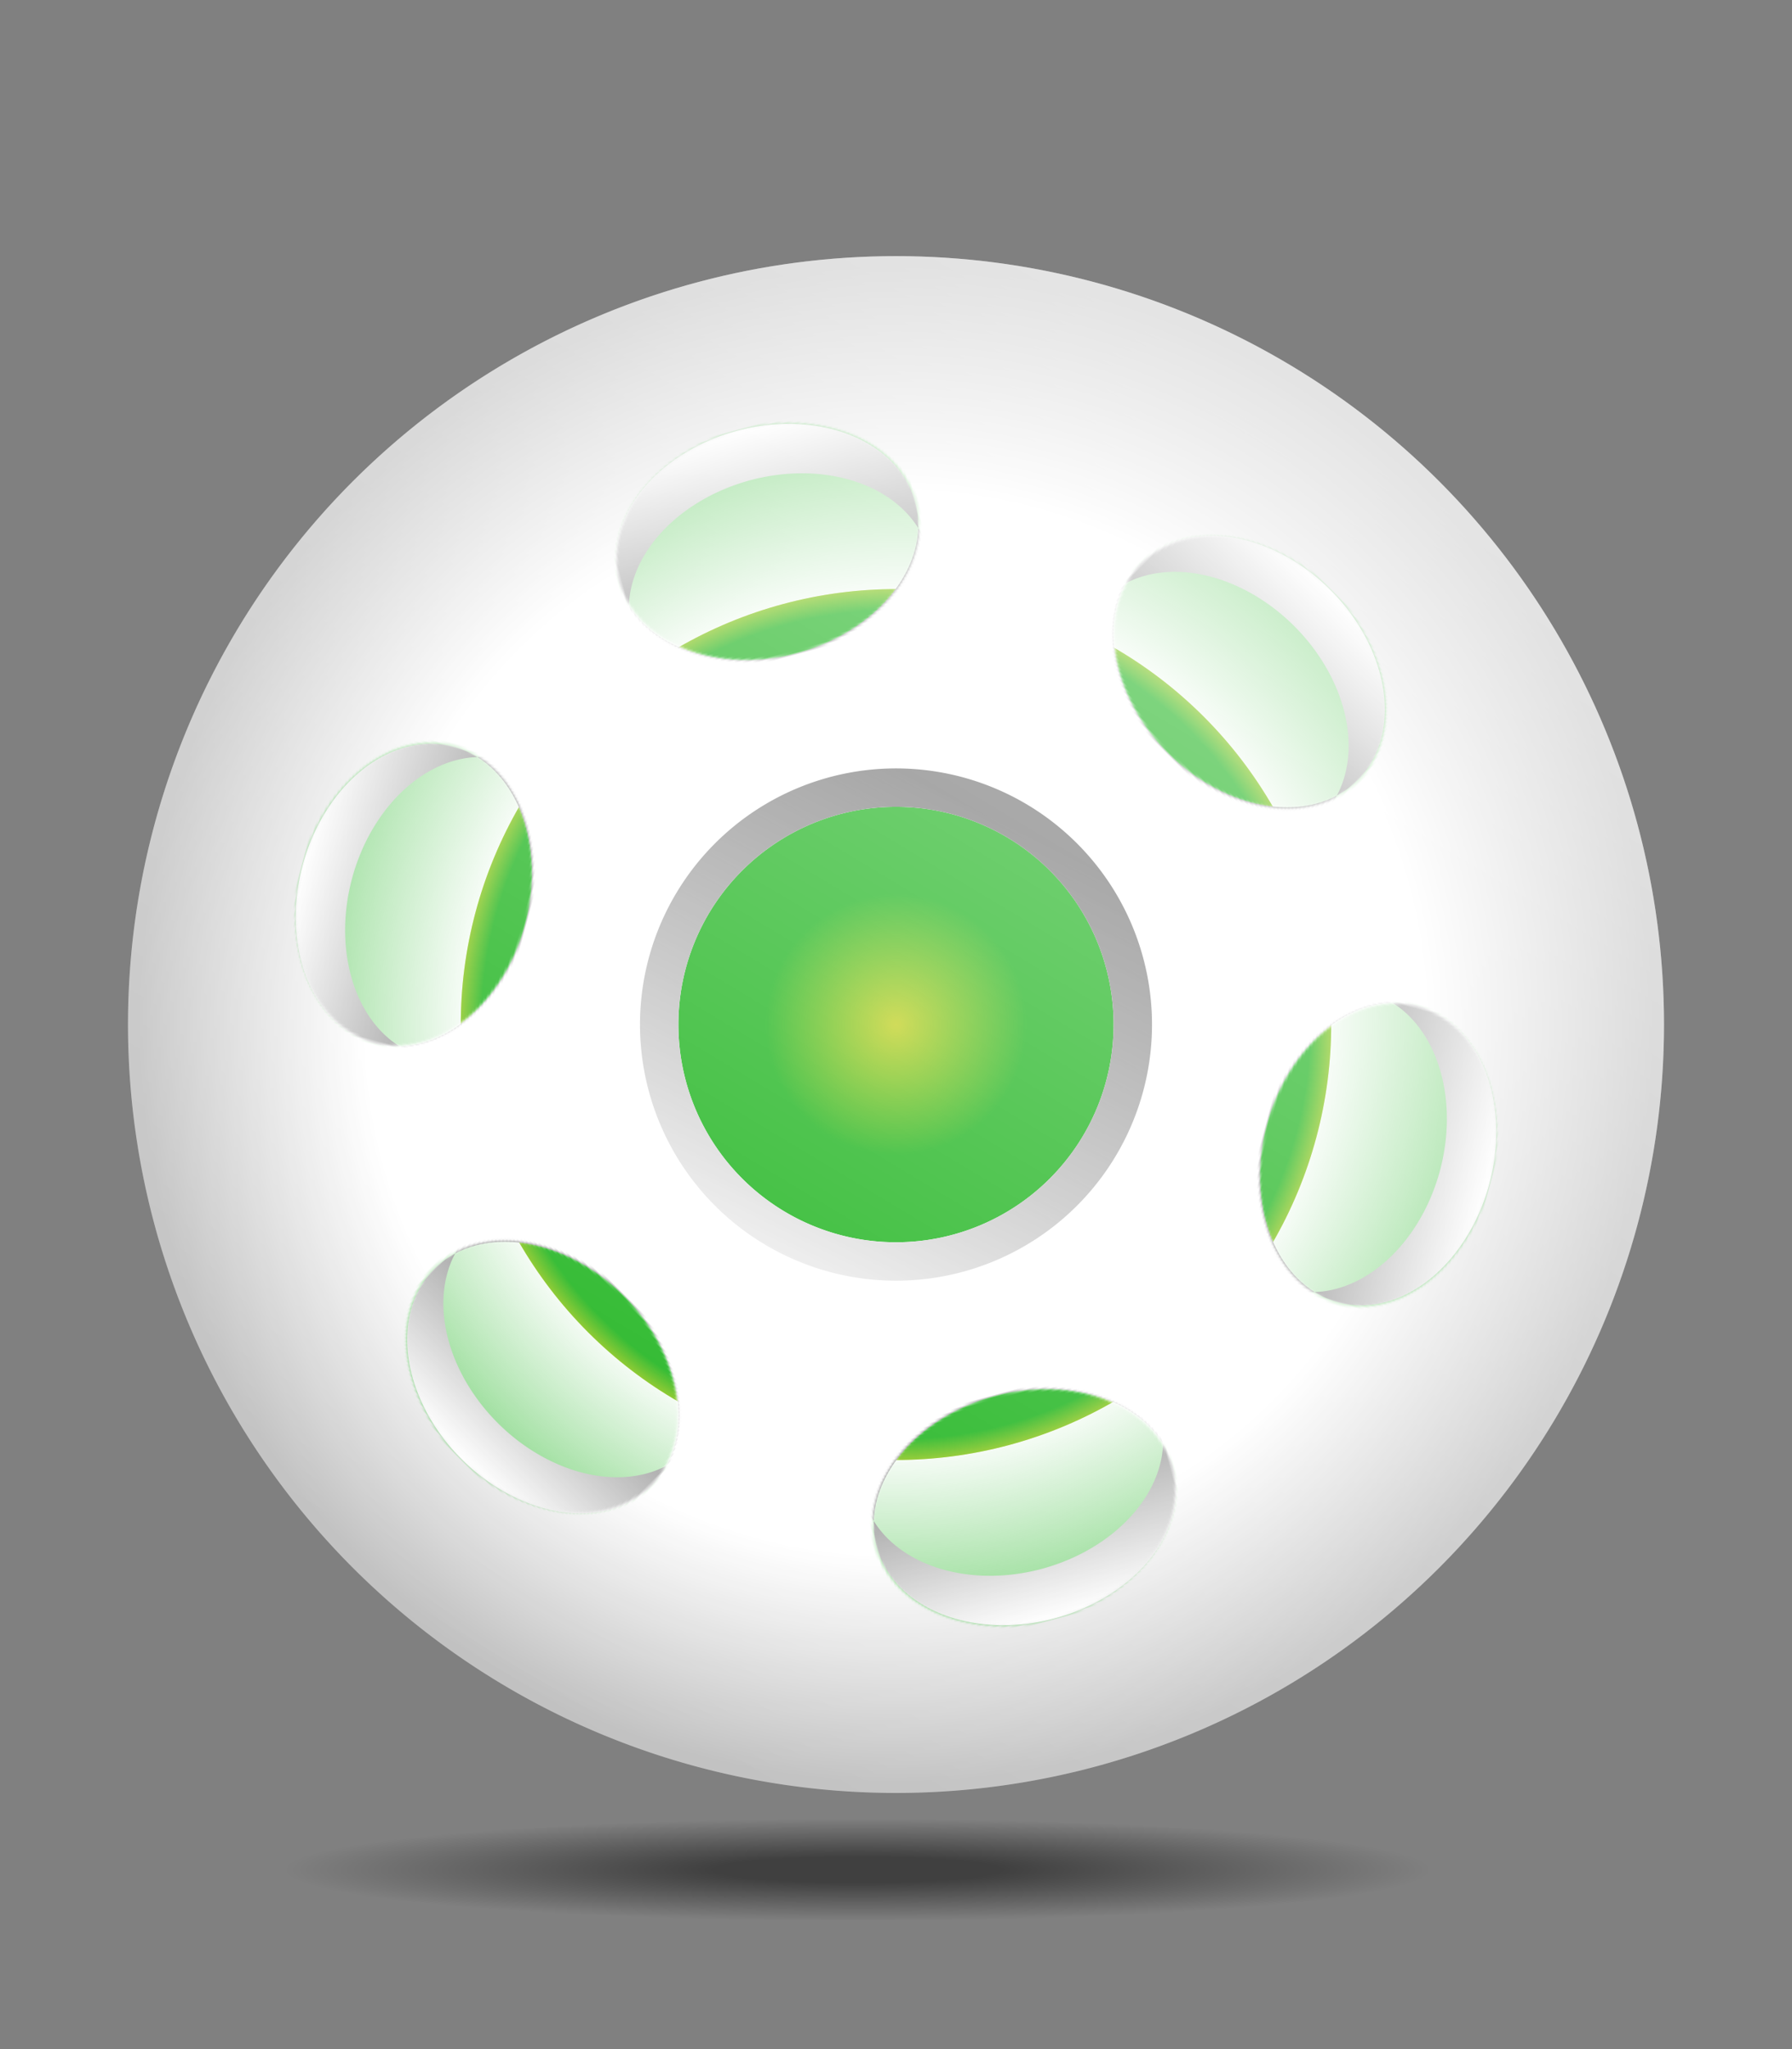 <?xml version="1.0" standalone="no"?>
<svg id="logo" width="700" height="800" viewBox="0 0 700 800" xmlns="http://www.w3.org/2000/svg" version="1.1" xmlns:xlink="http://www.w3.org/1999/xlink" preserveAspectRatio="xMidYMid meet" style="color:#0a0;">

	<rect x="0" y="0" width="700" height="800" fill="#808080" stroke="none"/>

	<defs>
		<radialGradient id="glow_gradient">
			<stop offset="55%" stop-color="currentColor" stop-opacity="0"/>
			<stop offset="100%" stop-color="currentColor" stop-opacity="1"/>
		</radialGradient>
		<g id="inner">
			<circle fill="#fff" cx="350" cy="400" r="298"/>
			<circle fill="url(#glow_gradient)" cx="350" cy="400" r="298"/>
		</g>

		<radialGradient id="sphere_gradient">
			<stop offset="70%" stop-color="#fff"/>
			<stop offset="100%" stop-color="#bbb"/>
		</radialGradient>
		<g id="sphere">
			<path fill="url(#sphere_gradient)" fill-rule="evenodd" d="M 350,400 m -300, 0 a 300,300 0 1,0 600,0 a 300,300 0 1,0 -600,0 M 350,400 m -85, 0 a 85,85 0 1,0 170,0 a 85,85 0 1,0 -170,0" />
		</g>

		<radialGradient id="core_radial_gradient">
			<stop offset="0%" stop-color="currentColor" stop-opacity="0.1"/>
			<stop offset="30%" stop-color="currentColor" stop-opacity="1"/>
			<stop offset="95%" stop-color="currentColor" stop-opacity="1"/>
			<stop offset="100%" stop-color="currentColor" stop-opacity="0.4"/>
		</radialGradient>
 		<g id="core">
			<use xlink:href="#inner" />
			<circle fill="#cc0" cx="350" cy="400" r="170" />
			<circle id="core_pulse" fill="url(#core_radial_gradient)" cx="350" cy="400" r="170" />
		</g>

		<linearGradient id="primary_gradient" x1="0.5" x2="0" y1="0" y2="1">
			<stop offset="0%" stop-color="#666"/>
			<stop offset="10%" stop-color="#777"/>
			<stop offset="100%" stop-color="#fff"/>
		</linearGradient>
		<g id="primary_hole">
			<path fill="url(#primary_gradient)" fill-rule="evenodd" d="M 350,400 m -100, 0 a 100,100 0 1,0 200,0 a 100,100 0 1,0 -200,0 M 350,400 m -85, 0 a 85,85 0 1,0 170,0 a 85,85 0 1,0 -170,0" />
		</g>

		<linearGradient id="secondary_gradient" x1="1" x2="0" y1="0" y2="1">
			<stop offset="0%" stop-color="#fff" stop-opacity="1" />
			<stop offset="100%" stop-color="#fff" stop-opacity="0.9" />
		</linearGradient>
		<mask id="secondary_mask">
			<path fill="#fff" d="M530,400 m -30,0 a 45,60 0 1 1 0 1 z" />
		</mask>
		<g id="secondary_hole" mask="url(#secondary_mask)">
			<use xlink:href="#core" />
			<path fill="url(#secondary_hole_gradient)" fill-rule="evenodd" d="M530,400 m -30,0 a 45,60 0 1 1 0 0.1 M510,400 m -30,0 a 45,60 0 1 1 0 0.1 z" />
		</g>
		<linearGradient id="secondary_hole_gradient" x1="0" x2="1" y1="0.5" y2="0.5">
			<stop offset="0%" stop-color="#333"/>
			<stop offset="100%" stop-color="#fff"/>
		</linearGradient>

		<linearGradient id="shine_gradient" x1="0.6" x2="0" y1="0" y2="1">
			<stop offset="0%" stop-color="#fff" stop-opacity="0.6" />
			<stop offset="100%" stop-color="#fff" stop-opacity="0" />
		</linearGradient>

		<radialGradient id="shadow_gradient">
			<stop offset="25%" stop-color="#000" stop-opacity="0.5"/>
			<stop offset="100%" stop-color="#000" stop-opacity="0"/>
		</radialGradient>
	</defs>

	<g id="jaby_mascot">
		<use xlink:href="#core" />
		<use xlink:href="#sphere" />
		<use xlink:href="#primary_hole" />
		<g id="rotated_sphere">
			<use xlink:href="#secondary_hole" transform="rotate(15, 350, 400)" />
			<use xlink:href="#secondary_hole" transform="rotate(75, 350, 400)" />
			<use xlink:href="#secondary_hole" transform="rotate(135, 350, 400)" />
			<use xlink:href="#secondary_hole" transform="rotate(195, 350, 400)" />
			<use xlink:href="#secondary_hole" transform="rotate(255, 350, 400)" />
			<use xlink:href="#secondary_hole" transform="rotate(315, 350, 400)" />
		</g>
		<circle fill="url(#shine_gradient)" cx="350" cy="400" r="300"/>
	</g>
	<ellipse fill="url(#shadow_gradient)" cx="335" cy="730" rx="225" ry="20" />

</svg>